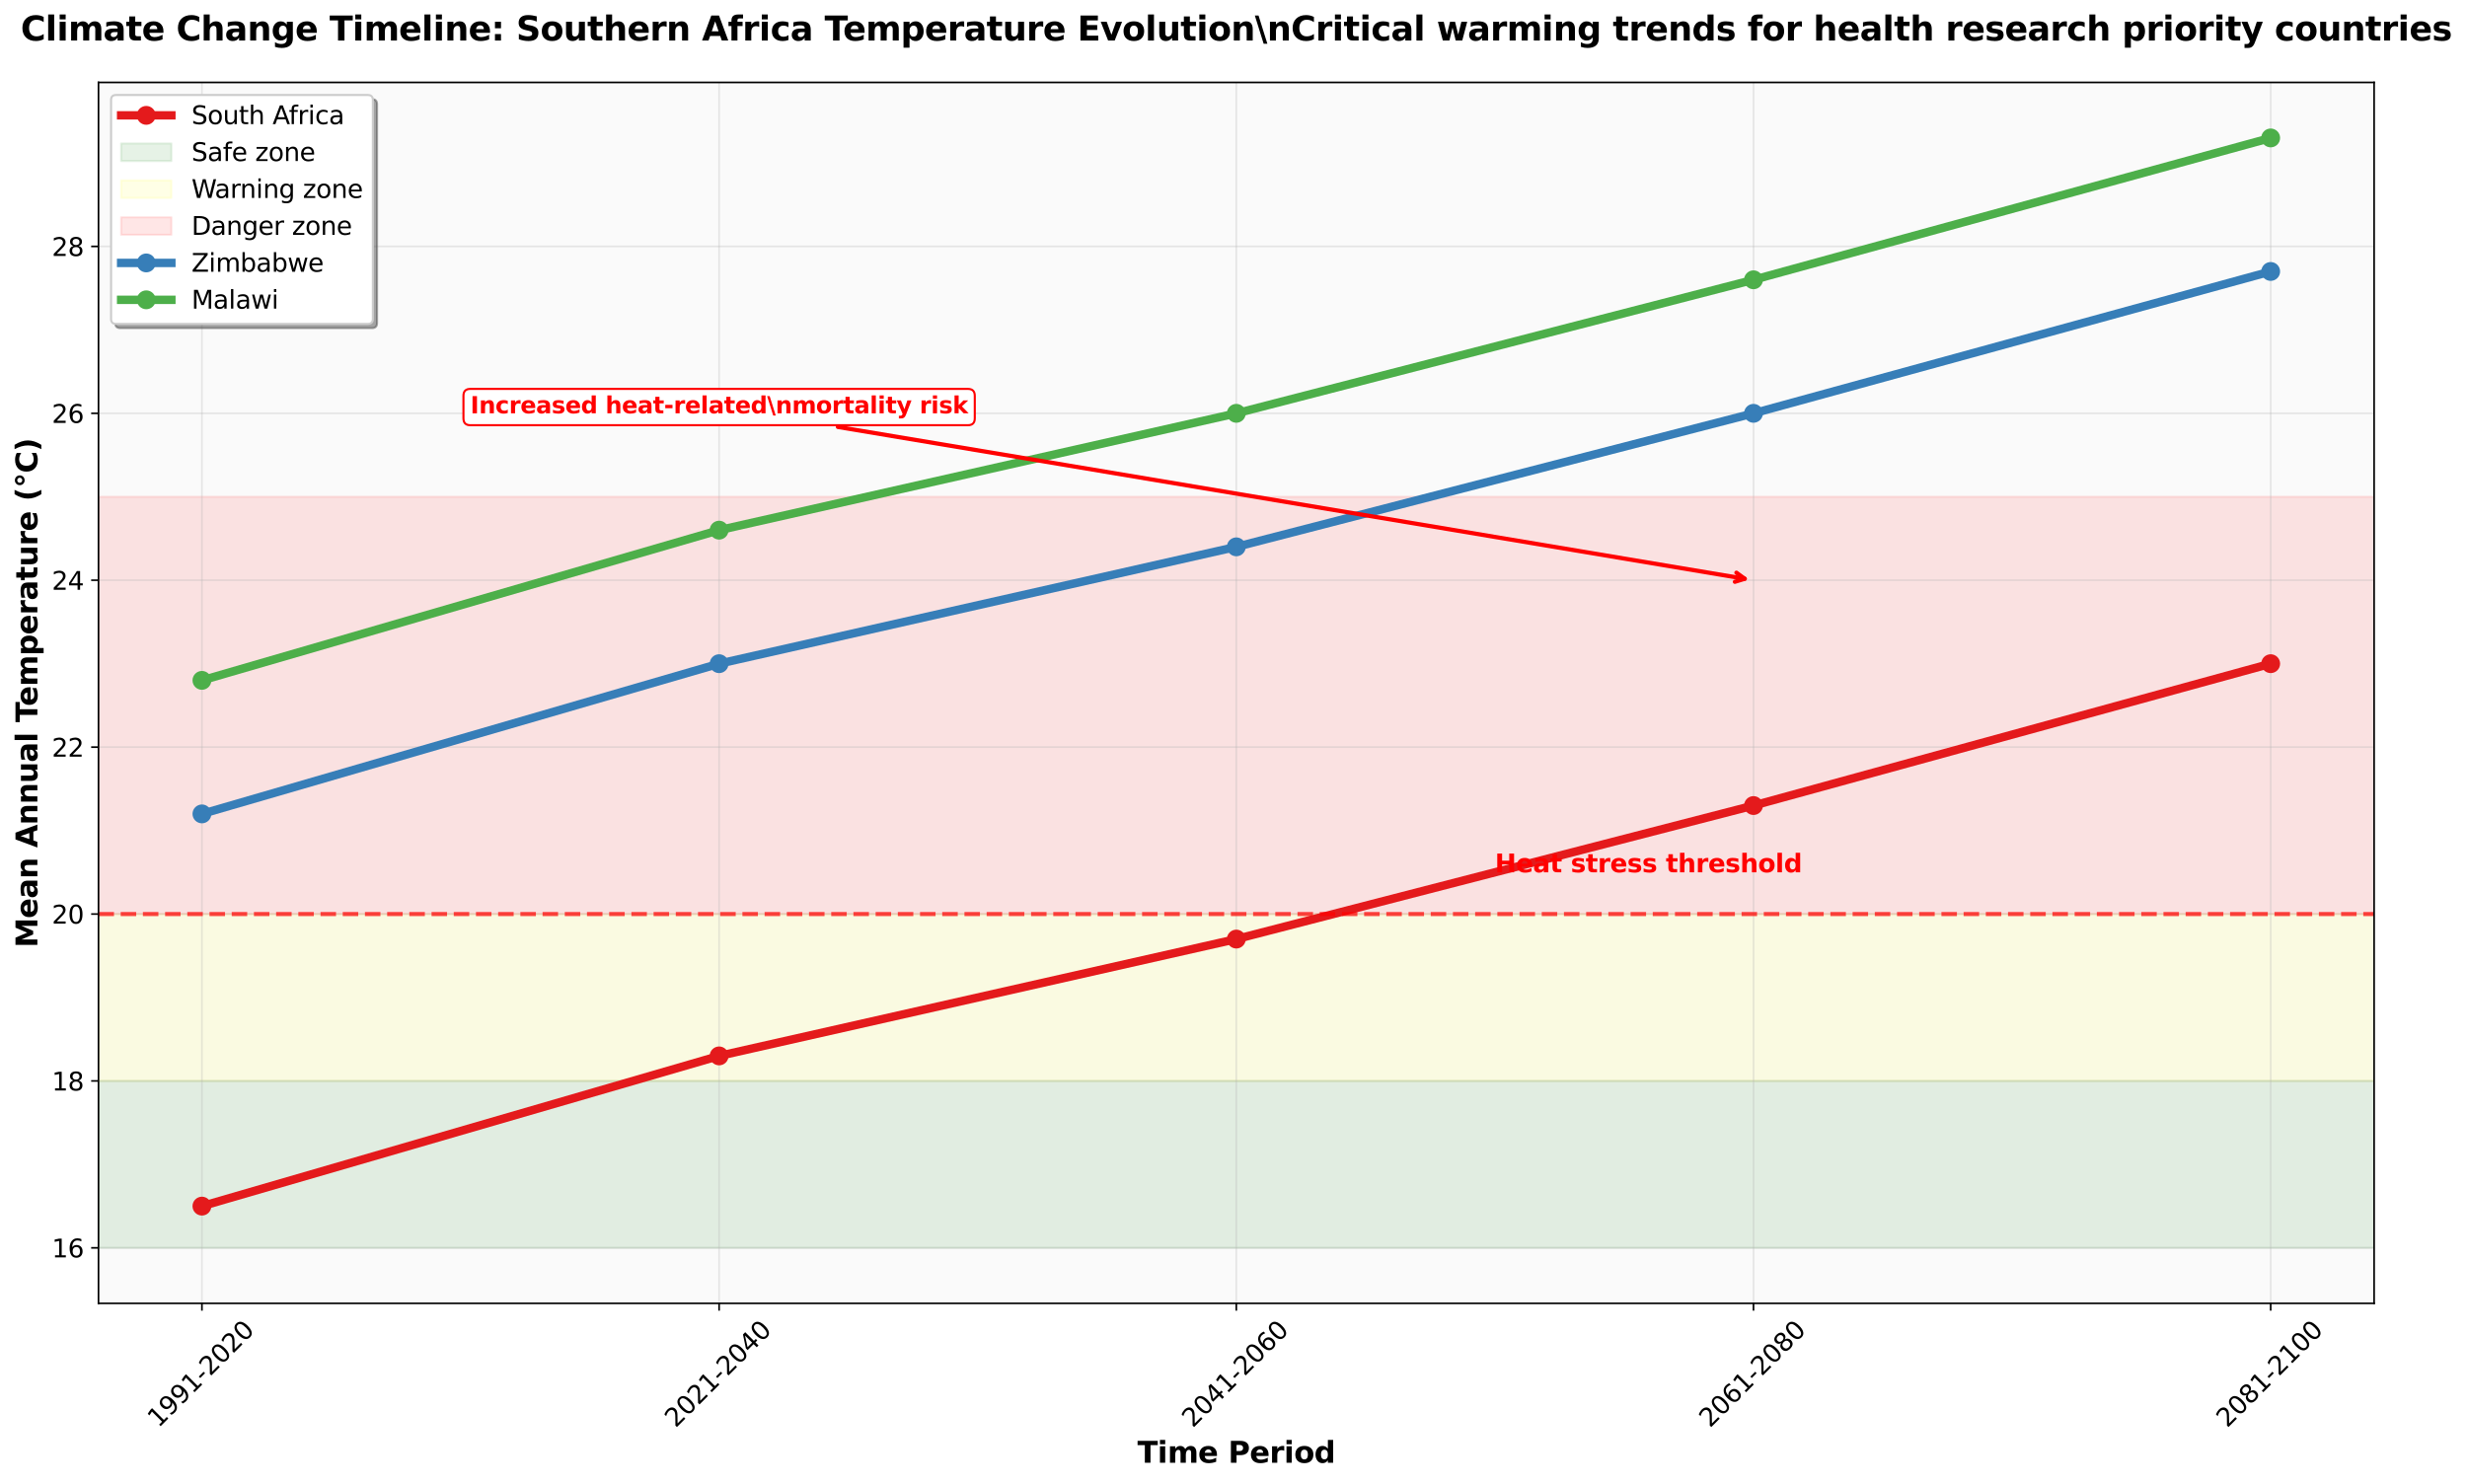 <?xml version="1.0" encoding="utf-8" standalone="no"?>
<!DOCTYPE svg PUBLIC "-//W3C//DTD SVG 1.1//EN"
  "http://www.w3.org/Graphics/SVG/1.1/DTD/svg11.dtd">
<svg xmlns:xlink="http://www.w3.org/1999/xlink" width="1177.731pt" height="708.484pt" viewBox="0 0 1177.731 708.484" xmlns="http://www.w3.org/2000/svg" version="1.1">
 <defs>
  <style type="text/css">*{stroke-linejoin: round; stroke-linecap: butt}</style>
 </defs>
 <g id="figure_1">
  <g id="patch_1">
   <path d="M 0 708.484 
L 1177.731 708.484 
L 1177.731 0 
L 0 0 
z
" style="fill: #ffffff"/>
  </g>
  <g id="axes_1">
   <g id="patch_2">
    <path d="M 47.019 622.271 
L 1133.389 622.271 
L 1133.389 39.358 
L 47.019 39.358 
z
" style="fill: #fafafa"/>
   </g>
   <g id="patch_3">
    <path d="M 47.019 595.775 
L 1133.389 595.775 
L 1133.389 516.088 
L 47.019 516.088 
z
" clip-path="url(#p8fe7c44369)" style="fill: #008000; opacity: 0.1; stroke: #008000; stroke-linejoin: miter"/>
   </g>
   <g id="patch_4">
    <path d="M 47.019 516.088 
L 1133.389 516.088 
L 1133.389 436.4 
L 47.019 436.4 
z
" clip-path="url(#p8fe7c44369)" style="fill: #ffff00; opacity: 0.1; stroke: #ffff00; stroke-linejoin: miter"/>
   </g>
   <g id="patch_5">
    <path d="M 47.019 436.4 
L 1133.389 436.4 
L 1133.389 237.182 
L 47.019 237.182 
z
" clip-path="url(#p8fe7c44369)" style="fill: #ff0000; opacity: 0.1; stroke: #ff0000; stroke-linejoin: miter"/>
   </g>
   <g id="matplotlib.axis_1">
    <g id="xtick_1">
     <g id="line2d_1">
      <path d="M 96.4 622.271 
L 96.4 39.358 
" clip-path="url(#p8fe7c44369)" style="fill: none; stroke: #b0b0b0; stroke-opacity: 0.3; stroke-width: 0.8; stroke-linecap: square"/>
     </g>
     <g id="line2d_2">
      <defs>
       <path id="m3151dd91c4" d="M 0 0 
L 0 3.5 
" style="stroke: #000000; stroke-width: 0.8"/>
      </defs>
      <g>
       <use xlink:href="#m3151dd91c4" x="96.4" y="622.271" style="stroke: #000000; stroke-width: 0.8"/>
      </g>
     </g>
     <g id="text_1">
      <!-- 1991-2020 -->
      <g transform="translate(75.616 681.97) rotate(-45) scale(0.12 -0.12)">
       <defs>
        <path id="DejaVuSans-31" d="M 794 531 
L 1825 531 
L 1825 4091 
L 703 3866 
L 703 4441 
L 1819 4666 
L 2450 4666 
L 2450 531 
L 3481 531 
L 3481 0 
L 794 0 
L 794 531 
z
" transform="scale(0.016)"/>
        <path id="DejaVuSans-39" d="M 703 97 
L 703 672 
Q 941 559 1184 500 
Q 1428 441 1663 441 
Q 2288 441 2617 861 
Q 2947 1281 2994 2138 
Q 2813 1869 2534 1725 
Q 2256 1581 1919 1581 
Q 1219 1581 811 2004 
Q 403 2428 403 3163 
Q 403 3881 828 4315 
Q 1253 4750 1959 4750 
Q 2769 4750 3195 4129 
Q 3622 3509 3622 2328 
Q 3622 1225 3098 567 
Q 2575 -91 1691 -91 
Q 1453 -91 1209 -44 
Q 966 3 703 97 
z
M 1959 2075 
Q 2384 2075 2632 2365 
Q 2881 2656 2881 3163 
Q 2881 3666 2632 3958 
Q 2384 4250 1959 4250 
Q 1534 4250 1286 3958 
Q 1038 3666 1038 3163 
Q 1038 2656 1286 2365 
Q 1534 2075 1959 2075 
z
" transform="scale(0.016)"/>
        <path id="DejaVuSans-2d" d="M 313 2009 
L 1997 2009 
L 1997 1497 
L 313 1497 
L 313 2009 
z
" transform="scale(0.016)"/>
        <path id="DejaVuSans-32" d="M 1228 531 
L 3431 531 
L 3431 0 
L 469 0 
L 469 531 
Q 828 903 1448 1529 
Q 2069 2156 2228 2338 
Q 2531 2678 2651 2914 
Q 2772 3150 2772 3378 
Q 2772 3750 2511 3984 
Q 2250 4219 1831 4219 
Q 1534 4219 1204 4116 
Q 875 4013 500 3803 
L 500 4441 
Q 881 4594 1212 4672 
Q 1544 4750 1819 4750 
Q 2544 4750 2975 4387 
Q 3406 4025 3406 3419 
Q 3406 3131 3298 2873 
Q 3191 2616 2906 2266 
Q 2828 2175 2409 1742 
Q 1991 1309 1228 531 
z
" transform="scale(0.016)"/>
        <path id="DejaVuSans-30" d="M 2034 4250 
Q 1547 4250 1301 3770 
Q 1056 3291 1056 2328 
Q 1056 1369 1301 889 
Q 1547 409 2034 409 
Q 2525 409 2770 889 
Q 3016 1369 3016 2328 
Q 3016 3291 2770 3770 
Q 2525 4250 2034 4250 
z
M 2034 4750 
Q 2819 4750 3233 4129 
Q 3647 3509 3647 2328 
Q 3647 1150 3233 529 
Q 2819 -91 2034 -91 
Q 1250 -91 836 529 
Q 422 1150 422 2328 
Q 422 3509 836 4129 
Q 1250 4750 2034 4750 
z
" transform="scale(0.016)"/>
       </defs>
       <use xlink:href="#DejaVuSans-31"/>
       <use xlink:href="#DejaVuSans-39" x="63.623"/>
       <use xlink:href="#DejaVuSans-39" x="127.246"/>
       <use xlink:href="#DejaVuSans-31" x="190.869"/>
       <use xlink:href="#DejaVuSans-2d" x="254.492"/>
       <use xlink:href="#DejaVuSans-32" x="290.576"/>
       <use xlink:href="#DejaVuSans-30" x="354.199"/>
       <use xlink:href="#DejaVuSans-32" x="417.822"/>
       <use xlink:href="#DejaVuSans-30" x="481.445"/>
      </g>
     </g>
    </g>
    <g id="xtick_2">
     <g id="line2d_3">
      <path d="M 343.302 622.271 
L 343.302 39.358 
" clip-path="url(#p8fe7c44369)" style="fill: none; stroke: #b0b0b0; stroke-opacity: 0.3; stroke-width: 0.8; stroke-linecap: square"/>
     </g>
     <g id="line2d_4">
      <g>
       <use xlink:href="#m3151dd91c4" x="343.302" y="622.271" style="stroke: #000000; stroke-width: 0.8"/>
      </g>
     </g>
     <g id="text_2">
      <!-- 2021-2040 -->
      <g transform="translate(322.518 681.97) rotate(-45) scale(0.12 -0.12)">
       <defs>
        <path id="DejaVuSans-34" d="M 2419 4116 
L 825 1625 
L 2419 1625 
L 2419 4116 
z
M 2253 4666 
L 3047 4666 
L 3047 1625 
L 3713 1625 
L 3713 1100 
L 3047 1100 
L 3047 0 
L 2419 0 
L 2419 1100 
L 313 1100 
L 313 1709 
L 2253 4666 
z
" transform="scale(0.016)"/>
       </defs>
       <use xlink:href="#DejaVuSans-32"/>
       <use xlink:href="#DejaVuSans-30" x="63.623"/>
       <use xlink:href="#DejaVuSans-32" x="127.246"/>
       <use xlink:href="#DejaVuSans-31" x="190.869"/>
       <use xlink:href="#DejaVuSans-2d" x="254.492"/>
       <use xlink:href="#DejaVuSans-32" x="290.576"/>
       <use xlink:href="#DejaVuSans-30" x="354.199"/>
       <use xlink:href="#DejaVuSans-34" x="417.822"/>
       <use xlink:href="#DejaVuSans-30" x="481.445"/>
      </g>
     </g>
    </g>
    <g id="xtick_3">
     <g id="line2d_5">
      <path d="M 590.204 622.271 
L 590.204 39.358 
" clip-path="url(#p8fe7c44369)" style="fill: none; stroke: #b0b0b0; stroke-opacity: 0.3; stroke-width: 0.8; stroke-linecap: square"/>
     </g>
     <g id="line2d_6">
      <g>
       <use xlink:href="#m3151dd91c4" x="590.204" y="622.271" style="stroke: #000000; stroke-width: 0.8"/>
      </g>
     </g>
     <g id="text_3">
      <!-- 2041-2060 -->
      <g transform="translate(569.42 681.97) rotate(-45) scale(0.12 -0.12)">
       <defs>
        <path id="DejaVuSans-36" d="M 2113 2584 
Q 1688 2584 1439 2293 
Q 1191 2003 1191 1497 
Q 1191 994 1439 701 
Q 1688 409 2113 409 
Q 2538 409 2786 701 
Q 3034 994 3034 1497 
Q 3034 2003 2786 2293 
Q 2538 2584 2113 2584 
z
M 3366 4563 
L 3366 3988 
Q 3128 4100 2886 4159 
Q 2644 4219 2406 4219 
Q 1781 4219 1451 3797 
Q 1122 3375 1075 2522 
Q 1259 2794 1537 2939 
Q 1816 3084 2150 3084 
Q 2853 3084 3261 2657 
Q 3669 2231 3669 1497 
Q 3669 778 3244 343 
Q 2819 -91 2113 -91 
Q 1303 -91 875 529 
Q 447 1150 447 2328 
Q 447 3434 972 4092 
Q 1497 4750 2381 4750 
Q 2619 4750 2861 4703 
Q 3103 4656 3366 4563 
z
" transform="scale(0.016)"/>
       </defs>
       <use xlink:href="#DejaVuSans-32"/>
       <use xlink:href="#DejaVuSans-30" x="63.623"/>
       <use xlink:href="#DejaVuSans-34" x="127.246"/>
       <use xlink:href="#DejaVuSans-31" x="190.869"/>
       <use xlink:href="#DejaVuSans-2d" x="254.492"/>
       <use xlink:href="#DejaVuSans-32" x="290.576"/>
       <use xlink:href="#DejaVuSans-30" x="354.199"/>
       <use xlink:href="#DejaVuSans-36" x="417.822"/>
       <use xlink:href="#DejaVuSans-30" x="481.445"/>
      </g>
     </g>
    </g>
    <g id="xtick_4">
     <g id="line2d_7">
      <path d="M 837.107 622.271 
L 837.107 39.358 
" clip-path="url(#p8fe7c44369)" style="fill: none; stroke: #b0b0b0; stroke-opacity: 0.3; stroke-width: 0.8; stroke-linecap: square"/>
     </g>
     <g id="line2d_8">
      <g>
       <use xlink:href="#m3151dd91c4" x="837.107" y="622.271" style="stroke: #000000; stroke-width: 0.8"/>
      </g>
     </g>
     <g id="text_4">
      <!-- 2061-2080 -->
      <g transform="translate(816.322 681.97) rotate(-45) scale(0.12 -0.12)">
       <defs>
        <path id="DejaVuSans-38" d="M 2034 2216 
Q 1584 2216 1326 1975 
Q 1069 1734 1069 1313 
Q 1069 891 1326 650 
Q 1584 409 2034 409 
Q 2484 409 2743 651 
Q 3003 894 3003 1313 
Q 3003 1734 2745 1975 
Q 2488 2216 2034 2216 
z
M 1403 2484 
Q 997 2584 770 2862 
Q 544 3141 544 3541 
Q 544 4100 942 4425 
Q 1341 4750 2034 4750 
Q 2731 4750 3128 4425 
Q 3525 4100 3525 3541 
Q 3525 3141 3298 2862 
Q 3072 2584 2669 2484 
Q 3125 2378 3379 2068 
Q 3634 1759 3634 1313 
Q 3634 634 3220 271 
Q 2806 -91 2034 -91 
Q 1263 -91 848 271 
Q 434 634 434 1313 
Q 434 1759 690 2068 
Q 947 2378 1403 2484 
z
M 1172 3481 
Q 1172 3119 1398 2916 
Q 1625 2713 2034 2713 
Q 2441 2713 2670 2916 
Q 2900 3119 2900 3481 
Q 2900 3844 2670 4047 
Q 2441 4250 2034 4250 
Q 1625 4250 1398 4047 
Q 1172 3844 1172 3481 
z
" transform="scale(0.016)"/>
       </defs>
       <use xlink:href="#DejaVuSans-32"/>
       <use xlink:href="#DejaVuSans-30" x="63.623"/>
       <use xlink:href="#DejaVuSans-36" x="127.246"/>
       <use xlink:href="#DejaVuSans-31" x="190.869"/>
       <use xlink:href="#DejaVuSans-2d" x="254.492"/>
       <use xlink:href="#DejaVuSans-32" x="290.576"/>
       <use xlink:href="#DejaVuSans-30" x="354.199"/>
       <use xlink:href="#DejaVuSans-38" x="417.822"/>
       <use xlink:href="#DejaVuSans-30" x="481.445"/>
      </g>
     </g>
    </g>
    <g id="xtick_5">
     <g id="line2d_9">
      <path d="M 1084.009 622.271 
L 1084.009 39.358 
" clip-path="url(#p8fe7c44369)" style="fill: none; stroke: #b0b0b0; stroke-opacity: 0.3; stroke-width: 0.8; stroke-linecap: square"/>
     </g>
     <g id="line2d_10">
      <g>
       <use xlink:href="#m3151dd91c4" x="1084.009" y="622.271" style="stroke: #000000; stroke-width: 0.8"/>
      </g>
     </g>
     <g id="text_5">
      <!-- 2081-2100 -->
      <g transform="translate(1063.225 681.97) rotate(-45) scale(0.12 -0.12)">
       <use xlink:href="#DejaVuSans-32"/>
       <use xlink:href="#DejaVuSans-30" x="63.623"/>
       <use xlink:href="#DejaVuSans-38" x="127.246"/>
       <use xlink:href="#DejaVuSans-31" x="190.869"/>
       <use xlink:href="#DejaVuSans-2d" x="254.492"/>
       <use xlink:href="#DejaVuSans-32" x="290.576"/>
       <use xlink:href="#DejaVuSans-31" x="354.199"/>
       <use xlink:href="#DejaVuSans-30" x="417.822"/>
       <use xlink:href="#DejaVuSans-30" x="481.445"/>
      </g>
     </g>
    </g>
    <g id="text_6">
     <!-- Time Period -->
     <g transform="translate(543 698.373) scale(0.14 -0.14)">
      <defs>
       <path id="DejaVuSans-Bold-54" d="M 31 4666 
L 4331 4666 
L 4331 3756 
L 2784 3756 
L 2784 0 
L 1581 0 
L 1581 3756 
L 31 3756 
L 31 4666 
z
" transform="scale(0.016)"/>
       <path id="DejaVuSans-Bold-69" d="M 538 3500 
L 1656 3500 
L 1656 0 
L 538 0 
L 538 3500 
z
M 538 4863 
L 1656 4863 
L 1656 3950 
L 538 3950 
L 538 4863 
z
" transform="scale(0.016)"/>
       <path id="DejaVuSans-Bold-6d" d="M 3781 2919 
Q 3994 3244 4286 3414 
Q 4578 3584 4928 3584 
Q 5531 3584 5847 3212 
Q 6163 2841 6163 2131 
L 6163 0 
L 5038 0 
L 5038 1825 
Q 5041 1866 5042 1909 
Q 5044 1953 5044 2034 
Q 5044 2406 4934 2573 
Q 4825 2741 4581 2741 
Q 4263 2741 4089 2478 
Q 3916 2216 3909 1719 
L 3909 0 
L 2784 0 
L 2784 1825 
Q 2784 2406 2684 2573 
Q 2584 2741 2328 2741 
Q 2006 2741 1831 2477 
Q 1656 2213 1656 1722 
L 1656 0 
L 531 0 
L 531 3500 
L 1656 3500 
L 1656 2988 
Q 1863 3284 2130 3434 
Q 2397 3584 2719 3584 
Q 3081 3584 3359 3409 
Q 3638 3234 3781 2919 
z
" transform="scale(0.016)"/>
       <path id="DejaVuSans-Bold-65" d="M 4031 1759 
L 4031 1441 
L 1416 1441 
Q 1456 1047 1700 850 
Q 1944 653 2381 653 
Q 2734 653 3104 758 
Q 3475 863 3866 1075 
L 3866 213 
Q 3469 63 3072 -14 
Q 2675 -91 2278 -91 
Q 1328 -91 801 392 
Q 275 875 275 1747 
Q 275 2603 792 3093 
Q 1309 3584 2216 3584 
Q 3041 3584 3536 3087 
Q 4031 2591 4031 1759 
z
M 2881 2131 
Q 2881 2450 2695 2645 
Q 2509 2841 2209 2841 
Q 1884 2841 1681 2658 
Q 1478 2475 1428 2131 
L 2881 2131 
z
" transform="scale(0.016)"/>
       <path id="DejaVuSans-Bold-20" transform="scale(0.016)"/>
       <path id="DejaVuSans-Bold-50" d="M 588 4666 
L 2584 4666 
Q 3475 4666 3951 4270 
Q 4428 3875 4428 3144 
Q 4428 2409 3951 2014 
Q 3475 1619 2584 1619 
L 1791 1619 
L 1791 0 
L 588 0 
L 588 4666 
z
M 1791 3794 
L 1791 2491 
L 2456 2491 
Q 2806 2491 2997 2661 
Q 3188 2831 3188 3144 
Q 3188 3456 2997 3625 
Q 2806 3794 2456 3794 
L 1791 3794 
z
" transform="scale(0.016)"/>
       <path id="DejaVuSans-Bold-72" d="M 3138 2547 
Q 2991 2616 2845 2648 
Q 2700 2681 2553 2681 
Q 2122 2681 1889 2404 
Q 1656 2128 1656 1613 
L 1656 0 
L 538 0 
L 538 3500 
L 1656 3500 
L 1656 2925 
Q 1872 3269 2151 3426 
Q 2431 3584 2822 3584 
Q 2878 3584 2943 3579 
Q 3009 3575 3134 3559 
L 3138 2547 
z
" transform="scale(0.016)"/>
       <path id="DejaVuSans-Bold-6f" d="M 2203 2784 
Q 1831 2784 1636 2517 
Q 1441 2250 1441 1747 
Q 1441 1244 1636 976 
Q 1831 709 2203 709 
Q 2569 709 2762 976 
Q 2956 1244 2956 1747 
Q 2956 2250 2762 2517 
Q 2569 2784 2203 2784 
z
M 2203 3584 
Q 3106 3584 3614 3096 
Q 4122 2609 4122 1747 
Q 4122 884 3614 396 
Q 3106 -91 2203 -91 
Q 1297 -91 786 396 
Q 275 884 275 1747 
Q 275 2609 786 3096 
Q 1297 3584 2203 3584 
z
" transform="scale(0.016)"/>
       <path id="DejaVuSans-Bold-64" d="M 2919 2988 
L 2919 4863 
L 4044 4863 
L 4044 0 
L 2919 0 
L 2919 506 
Q 2688 197 2409 53 
Q 2131 -91 1766 -91 
Q 1119 -91 703 423 
Q 288 938 288 1747 
Q 288 2556 703 3070 
Q 1119 3584 1766 3584 
Q 2128 3584 2408 3439 
Q 2688 3294 2919 2988 
z
M 2181 722 
Q 2541 722 2730 984 
Q 2919 1247 2919 1747 
Q 2919 2247 2730 2509 
Q 2541 2772 2181 2772 
Q 1825 2772 1636 2509 
Q 1447 2247 1447 1747 
Q 1447 1247 1636 984 
Q 1825 722 2181 722 
z
" transform="scale(0.016)"/>
      </defs>
      <use xlink:href="#DejaVuSans-Bold-54"/>
      <use xlink:href="#DejaVuSans-Bold-69" x="68.213"/>
      <use xlink:href="#DejaVuSans-Bold-6d" x="102.49"/>
      <use xlink:href="#DejaVuSans-Bold-65" x="206.689"/>
      <use xlink:href="#DejaVuSans-Bold-20" x="274.512"/>
      <use xlink:href="#DejaVuSans-Bold-50" x="309.326"/>
      <use xlink:href="#DejaVuSans-Bold-65" x="382.617"/>
      <use xlink:href="#DejaVuSans-Bold-72" x="450.439"/>
      <use xlink:href="#DejaVuSans-Bold-69" x="499.756"/>
      <use xlink:href="#DejaVuSans-Bold-6f" x="534.033"/>
      <use xlink:href="#DejaVuSans-Bold-64" x="602.734"/>
     </g>
    </g>
   </g>
   <g id="matplotlib.axis_2">
    <g id="ytick_1">
     <g id="line2d_11">
      <path d="M 47.019 595.775 
L 1133.389 595.775 
" clip-path="url(#p8fe7c44369)" style="fill: none; stroke: #b0b0b0; stroke-opacity: 0.3; stroke-width: 0.8; stroke-linecap: square"/>
     </g>
     <g id="line2d_12">
      <defs>
       <path id="mdf1762453c" d="M 0 0 
L -3.5 0 
" style="stroke: #000000; stroke-width: 0.8"/>
      </defs>
      <g>
       <use xlink:href="#mdf1762453c" x="47.019" y="595.775" style="stroke: #000000; stroke-width: 0.8"/>
      </g>
     </g>
     <g id="text_7">
      <!-- 16 -->
      <g transform="translate(24.749 600.334) scale(0.12 -0.12)">
       <use xlink:href="#DejaVuSans-31"/>
       <use xlink:href="#DejaVuSans-36" x="63.623"/>
      </g>
     </g>
    </g>
    <g id="ytick_2">
     <g id="line2d_13">
      <path d="M 47.019 516.088 
L 1133.389 516.088 
" clip-path="url(#p8fe7c44369)" style="fill: none; stroke: #b0b0b0; stroke-opacity: 0.3; stroke-width: 0.8; stroke-linecap: square"/>
     </g>
     <g id="line2d_14">
      <g>
       <use xlink:href="#mdf1762453c" x="47.019" y="516.088" style="stroke: #000000; stroke-width: 0.8"/>
      </g>
     </g>
     <g id="text_8">
      <!-- 18 -->
      <g transform="translate(24.749 520.647) scale(0.12 -0.12)">
       <use xlink:href="#DejaVuSans-31"/>
       <use xlink:href="#DejaVuSans-38" x="63.623"/>
      </g>
     </g>
    </g>
    <g id="ytick_3">
     <g id="line2d_15">
      <path d="M 47.019 436.4 
L 1133.389 436.4 
" clip-path="url(#p8fe7c44369)" style="fill: none; stroke: #b0b0b0; stroke-opacity: 0.3; stroke-width: 0.8; stroke-linecap: square"/>
     </g>
     <g id="line2d_16">
      <g>
       <use xlink:href="#mdf1762453c" x="47.019" y="436.4" style="stroke: #000000; stroke-width: 0.8"/>
      </g>
     </g>
     <g id="text_9">
      <!-- 20 -->
      <g transform="translate(24.749 440.959) scale(0.12 -0.12)">
       <use xlink:href="#DejaVuSans-32"/>
       <use xlink:href="#DejaVuSans-30" x="63.623"/>
      </g>
     </g>
    </g>
    <g id="ytick_4">
     <g id="line2d_17">
      <path d="M 47.019 356.713 
L 1133.389 356.713 
" clip-path="url(#p8fe7c44369)" style="fill: none; stroke: #b0b0b0; stroke-opacity: 0.3; stroke-width: 0.8; stroke-linecap: square"/>
     </g>
     <g id="line2d_18">
      <g>
       <use xlink:href="#mdf1762453c" x="47.019" y="356.713" style="stroke: #000000; stroke-width: 0.8"/>
      </g>
     </g>
     <g id="text_10">
      <!-- 22 -->
      <g transform="translate(24.749 361.272) scale(0.12 -0.12)">
       <use xlink:href="#DejaVuSans-32"/>
       <use xlink:href="#DejaVuSans-32" x="63.623"/>
      </g>
     </g>
    </g>
    <g id="ytick_5">
     <g id="line2d_19">
      <path d="M 47.019 277.025 
L 1133.389 277.025 
" clip-path="url(#p8fe7c44369)" style="fill: none; stroke: #b0b0b0; stroke-opacity: 0.3; stroke-width: 0.8; stroke-linecap: square"/>
     </g>
     <g id="line2d_20">
      <g>
       <use xlink:href="#mdf1762453c" x="47.019" y="277.025" style="stroke: #000000; stroke-width: 0.8"/>
      </g>
     </g>
     <g id="text_11">
      <!-- 24 -->
      <g transform="translate(24.749 281.584) scale(0.12 -0.12)">
       <use xlink:href="#DejaVuSans-32"/>
       <use xlink:href="#DejaVuSans-34" x="63.623"/>
      </g>
     </g>
    </g>
    <g id="ytick_6">
     <g id="line2d_21">
      <path d="M 47.019 197.338 
L 1133.389 197.338 
" clip-path="url(#p8fe7c44369)" style="fill: none; stroke: #b0b0b0; stroke-opacity: 0.3; stroke-width: 0.8; stroke-linecap: square"/>
     </g>
     <g id="line2d_22">
      <g>
       <use xlink:href="#mdf1762453c" x="47.019" y="197.338" style="stroke: #000000; stroke-width: 0.8"/>
      </g>
     </g>
     <g id="text_12">
      <!-- 26 -->
      <g transform="translate(24.749 201.897) scale(0.12 -0.12)">
       <use xlink:href="#DejaVuSans-32"/>
       <use xlink:href="#DejaVuSans-36" x="63.623"/>
      </g>
     </g>
    </g>
    <g id="ytick_7">
     <g id="line2d_23">
      <path d="M 47.019 117.65 
L 1133.389 117.65 
" clip-path="url(#p8fe7c44369)" style="fill: none; stroke: #b0b0b0; stroke-opacity: 0.3; stroke-width: 0.8; stroke-linecap: square"/>
     </g>
     <g id="line2d_24">
      <g>
       <use xlink:href="#mdf1762453c" x="47.019" y="117.65" style="stroke: #000000; stroke-width: 0.8"/>
      </g>
     </g>
     <g id="text_13">
      <!-- 28 -->
      <g transform="translate(24.749 122.21) scale(0.12 -0.12)">
       <use xlink:href="#DejaVuSans-32"/>
       <use xlink:href="#DejaVuSans-38" x="63.623"/>
      </g>
     </g>
    </g>
    <g id="text_14">
     <!-- Mean Annual Temperature (°C) -->
     <g transform="translate(17.838 452.425) rotate(-90) scale(0.14 -0.14)">
      <defs>
       <path id="DejaVuSans-Bold-4d" d="M 588 4666 
L 2119 4666 
L 3181 2169 
L 4250 4666 
L 5778 4666 
L 5778 0 
L 4641 0 
L 4641 3413 
L 3566 897 
L 2803 897 
L 1728 3413 
L 1728 0 
L 588 0 
L 588 4666 
z
" transform="scale(0.016)"/>
       <path id="DejaVuSans-Bold-61" d="M 2106 1575 
Q 1756 1575 1579 1456 
Q 1403 1338 1403 1106 
Q 1403 894 1545 773 
Q 1688 653 1941 653 
Q 2256 653 2472 879 
Q 2688 1106 2688 1447 
L 2688 1575 
L 2106 1575 
z
M 3816 1997 
L 3816 0 
L 2688 0 
L 2688 519 
Q 2463 200 2181 54 
Q 1900 -91 1497 -91 
Q 953 -91 614 226 
Q 275 544 275 1050 
Q 275 1666 698 1953 
Q 1122 2241 2028 2241 
L 2688 2241 
L 2688 2328 
Q 2688 2594 2478 2717 
Q 2269 2841 1825 2841 
Q 1466 2841 1156 2769 
Q 847 2697 581 2553 
L 581 3406 
Q 941 3494 1303 3539 
Q 1666 3584 2028 3584 
Q 2975 3584 3395 3211 
Q 3816 2838 3816 1997 
z
" transform="scale(0.016)"/>
       <path id="DejaVuSans-Bold-6e" d="M 4056 2131 
L 4056 0 
L 2931 0 
L 2931 347 
L 2931 1631 
Q 2931 2084 2911 2256 
Q 2891 2428 2841 2509 
Q 2775 2619 2662 2680 
Q 2550 2741 2406 2741 
Q 2056 2741 1856 2470 
Q 1656 2200 1656 1722 
L 1656 0 
L 538 0 
L 538 3500 
L 1656 3500 
L 1656 2988 
Q 1909 3294 2193 3439 
Q 2478 3584 2822 3584 
Q 3428 3584 3742 3212 
Q 4056 2841 4056 2131 
z
" transform="scale(0.016)"/>
       <path id="DejaVuSans-Bold-41" d="M 3419 850 
L 1538 850 
L 1241 0 
L 31 0 
L 1759 4666 
L 3194 4666 
L 4922 0 
L 3713 0 
L 3419 850 
z
M 1838 1716 
L 3116 1716 
L 2478 3572 
L 1838 1716 
z
" transform="scale(0.016)"/>
       <path id="DejaVuSans-Bold-75" d="M 500 1363 
L 500 3500 
L 1625 3500 
L 1625 3150 
Q 1625 2866 1622 2436 
Q 1619 2006 1619 1863 
Q 1619 1441 1641 1255 
Q 1663 1069 1716 984 
Q 1784 875 1895 815 
Q 2006 756 2150 756 
Q 2500 756 2700 1025 
Q 2900 1294 2900 1772 
L 2900 3500 
L 4019 3500 
L 4019 0 
L 2900 0 
L 2900 506 
Q 2647 200 2364 54 
Q 2081 -91 1741 -91 
Q 1134 -91 817 281 
Q 500 653 500 1363 
z
" transform="scale(0.016)"/>
       <path id="DejaVuSans-Bold-6c" d="M 538 4863 
L 1656 4863 
L 1656 0 
L 538 0 
L 538 4863 
z
" transform="scale(0.016)"/>
       <path id="DejaVuSans-Bold-70" d="M 1656 506 
L 1656 -1331 
L 538 -1331 
L 538 3500 
L 1656 3500 
L 1656 2988 
Q 1888 3294 2169 3439 
Q 2450 3584 2816 3584 
Q 3463 3584 3878 3070 
Q 4294 2556 4294 1747 
Q 4294 938 3878 423 
Q 3463 -91 2816 -91 
Q 2450 -91 2169 54 
Q 1888 200 1656 506 
z
M 2400 2772 
Q 2041 2772 1848 2508 
Q 1656 2244 1656 1747 
Q 1656 1250 1848 986 
Q 2041 722 2400 722 
Q 2759 722 2948 984 
Q 3138 1247 3138 1747 
Q 3138 2247 2948 2509 
Q 2759 2772 2400 2772 
z
" transform="scale(0.016)"/>
       <path id="DejaVuSans-Bold-74" d="M 1759 4494 
L 1759 3500 
L 2913 3500 
L 2913 2700 
L 1759 2700 
L 1759 1216 
Q 1759 972 1856 886 
Q 1953 800 2241 800 
L 2816 800 
L 2816 0 
L 1856 0 
Q 1194 0 917 276 
Q 641 553 641 1216 
L 641 2700 
L 84 2700 
L 84 3500 
L 641 3500 
L 641 4494 
L 1759 4494 
z
" transform="scale(0.016)"/>
       <path id="DejaVuSans-Bold-28" d="M 2413 -844 
L 1484 -844 
Q 1006 -72 778 623 
Q 550 1319 550 2003 
Q 550 2688 779 3389 
Q 1009 4091 1484 4856 
L 2413 4856 
Q 2013 4116 1813 3408 
Q 1613 2700 1613 2009 
Q 1613 1319 1811 609 
Q 2009 -100 2413 -844 
z
" transform="scale(0.016)"/>
       <path id="DejaVuSans-Bold-b0" d="M 1600 4288 
Q 1375 4288 1219 4131 
Q 1063 3975 1063 3750 
Q 1063 3525 1217 3372 
Q 1372 3219 1600 3219 
Q 1825 3219 1981 3373 
Q 2138 3528 2138 3750 
Q 2138 3975 1980 4131 
Q 1822 4288 1600 4288 
z
M 1600 4794 
Q 1806 4794 1997 4714 
Q 2188 4634 2338 4488 
Q 2484 4338 2561 4150 
Q 2638 3963 2638 3750 
Q 2638 3541 2561 3352 
Q 2484 3163 2344 3022 
Q 2194 2872 2000 2792 
Q 1806 2713 1594 2713 
Q 1153 2713 854 3011 
Q 556 3309 556 3750 
Q 556 4191 857 4492 
Q 1159 4794 1600 4794 
z
" transform="scale(0.016)"/>
       <path id="DejaVuSans-Bold-43" d="M 4288 256 
Q 3956 84 3597 -3 
Q 3238 -91 2847 -91 
Q 1681 -91 1000 561 
Q 319 1213 319 2328 
Q 319 3447 1000 4098 
Q 1681 4750 2847 4750 
Q 3238 4750 3597 4662 
Q 3956 4575 4288 4403 
L 4288 3438 
Q 3953 3666 3628 3772 
Q 3303 3878 2944 3878 
Q 2300 3878 1931 3465 
Q 1563 3053 1563 2328 
Q 1563 1606 1931 1193 
Q 2300 781 2944 781 
Q 3303 781 3628 887 
Q 3953 994 4288 1222 
L 4288 256 
z
" transform="scale(0.016)"/>
       <path id="DejaVuSans-Bold-29" d="M 513 -844 
Q 913 -100 1113 609 
Q 1313 1319 1313 2009 
Q 1313 2700 1113 3408 
Q 913 4116 513 4856 
L 1441 4856 
Q 1916 4091 2145 3389 
Q 2375 2688 2375 2003 
Q 2375 1319 2147 623 
Q 1919 -72 1441 -844 
L 513 -844 
z
" transform="scale(0.016)"/>
      </defs>
      <use xlink:href="#DejaVuSans-Bold-4d"/>
      <use xlink:href="#DejaVuSans-Bold-65" x="99.512"/>
      <use xlink:href="#DejaVuSans-Bold-61" x="167.334"/>
      <use xlink:href="#DejaVuSans-Bold-6e" x="234.814"/>
      <use xlink:href="#DejaVuSans-Bold-20" x="306.006"/>
      <use xlink:href="#DejaVuSans-Bold-41" x="340.82"/>
      <use xlink:href="#DejaVuSans-Bold-6e" x="418.213"/>
      <use xlink:href="#DejaVuSans-Bold-6e" x="489.404"/>
      <use xlink:href="#DejaVuSans-Bold-75" x="560.596"/>
      <use xlink:href="#DejaVuSans-Bold-61" x="631.787"/>
      <use xlink:href="#DejaVuSans-Bold-6c" x="699.268"/>
      <use xlink:href="#DejaVuSans-Bold-20" x="733.545"/>
      <use xlink:href="#DejaVuSans-Bold-54" x="768.359"/>
      <use xlink:href="#DejaVuSans-Bold-65" x="823.322"/>
      <use xlink:href="#DejaVuSans-Bold-6d" x="891.145"/>
      <use xlink:href="#DejaVuSans-Bold-70" x="995.344"/>
      <use xlink:href="#DejaVuSans-Bold-65" x="1066.926"/>
      <use xlink:href="#DejaVuSans-Bold-72" x="1134.748"/>
      <use xlink:href="#DejaVuSans-Bold-61" x="1184.064"/>
      <use xlink:href="#DejaVuSans-Bold-74" x="1251.545"/>
      <use xlink:href="#DejaVuSans-Bold-75" x="1299.348"/>
      <use xlink:href="#DejaVuSans-Bold-72" x="1370.539"/>
      <use xlink:href="#DejaVuSans-Bold-65" x="1419.855"/>
      <use xlink:href="#DejaVuSans-Bold-20" x="1487.678"/>
      <use xlink:href="#DejaVuSans-Bold-28" x="1522.492"/>
      <use xlink:href="#DejaVuSans-Bold-b0" x="1568.195"/>
      <use xlink:href="#DejaVuSans-Bold-43" x="1618.195"/>
      <use xlink:href="#DejaVuSans-Bold-29" x="1691.584"/>
     </g>
    </g>
   </g>
   <g id="line2d_25">
    <path d="M 96.4 575.853 
L 343.302 504.135 
L 590.204 448.353 
L 837.107 384.603 
L 1084.009 316.869 
" clip-path="url(#p8fe7c44369)" style="fill: none; stroke: #e41a1c; stroke-width: 4; stroke-linecap: square"/>
    <defs>
     <path id="mee69f57d71" d="M 0 4 
C 1.061 4 2.078 3.579 2.828 2.828 
C 3.579 2.078 4 1.061 4 0 
C 4 -1.061 3.579 -2.078 2.828 -2.828 
C 2.078 -3.579 1.061 -4 0 -4 
C -1.061 -4 -2.078 -3.579 -2.828 -2.828 
C -3.579 -2.078 -4 -1.061 -4 0 
C -4 1.061 -3.579 2.078 -2.828 2.828 
C -2.078 3.579 -1.061 4 0 4 
z
" style="stroke: #e41a1c"/>
    </defs>
    <g clip-path="url(#p8fe7c44369)">
     <use xlink:href="#mee69f57d71" x="96.4" y="575.853" style="fill: #e41a1c; stroke: #e41a1c"/>
     <use xlink:href="#mee69f57d71" x="343.302" y="504.135" style="fill: #e41a1c; stroke: #e41a1c"/>
     <use xlink:href="#mee69f57d71" x="590.204" y="448.353" style="fill: #e41a1c; stroke: #e41a1c"/>
     <use xlink:href="#mee69f57d71" x="837.107" y="384.603" style="fill: #e41a1c; stroke: #e41a1c"/>
     <use xlink:href="#mee69f57d71" x="1084.009" y="316.869" style="fill: #e41a1c; stroke: #e41a1c"/>
    </g>
   </g>
   <g id="line2d_26">
    <path d="M 96.4 388.588 
L 343.302 316.869 
L 590.204 261.088 
L 837.107 197.338 
L 1084.009 129.604 
" clip-path="url(#p8fe7c44369)" style="fill: none; stroke: #377eb8; stroke-width: 4; stroke-linecap: square"/>
    <defs>
     <path id="mb1b0c4be68" d="M 0 4 
C 1.061 4 2.078 3.579 2.828 2.828 
C 3.579 2.078 4 1.061 4 0 
C 4 -1.061 3.579 -2.078 2.828 -2.828 
C 2.078 -3.579 1.061 -4 0 -4 
C -1.061 -4 -2.078 -3.579 -2.828 -2.828 
C -3.579 -2.078 -4 -1.061 -4 0 
C -4 1.061 -3.579 2.078 -2.828 2.828 
C -2.078 3.579 -1.061 4 0 4 
z
" style="stroke: #377eb8"/>
    </defs>
    <g clip-path="url(#p8fe7c44369)">
     <use xlink:href="#mb1b0c4be68" x="96.4" y="388.588" style="fill: #377eb8; stroke: #377eb8"/>
     <use xlink:href="#mb1b0c4be68" x="343.302" y="316.869" style="fill: #377eb8; stroke: #377eb8"/>
     <use xlink:href="#mb1b0c4be68" x="590.204" y="261.088" style="fill: #377eb8; stroke: #377eb8"/>
     <use xlink:href="#mb1b0c4be68" x="837.107" y="197.338" style="fill: #377eb8; stroke: #377eb8"/>
     <use xlink:href="#mb1b0c4be68" x="1084.009" y="129.604" style="fill: #377eb8; stroke: #377eb8"/>
    </g>
   </g>
   <g id="line2d_27">
    <path d="M 96.4 324.838 
L 343.302 253.119 
L 590.204 197.338 
L 837.107 133.588 
L 1084.009 65.854 
" clip-path="url(#p8fe7c44369)" style="fill: none; stroke: #4daf4a; stroke-width: 4; stroke-linecap: square"/>
    <defs>
     <path id="ma3cbbfde21" d="M 0 4 
C 1.061 4 2.078 3.579 2.828 2.828 
C 3.579 2.078 4 1.061 4 0 
C 4 -1.061 3.579 -2.078 2.828 -2.828 
C 2.078 -3.579 1.061 -4 0 -4 
C -1.061 -4 -2.078 -3.579 -2.828 -2.828 
C -3.579 -2.078 -4 -1.061 -4 0 
C -4 1.061 -3.579 2.078 -2.828 2.828 
C -2.078 3.579 -1.061 4 0 4 
z
" style="stroke: #4daf4a"/>
    </defs>
    <g clip-path="url(#p8fe7c44369)">
     <use xlink:href="#ma3cbbfde21" x="96.4" y="324.838" style="fill: #4daf4a; stroke: #4daf4a"/>
     <use xlink:href="#ma3cbbfde21" x="343.302" y="253.119" style="fill: #4daf4a; stroke: #4daf4a"/>
     <use xlink:href="#ma3cbbfde21" x="590.204" y="197.338" style="fill: #4daf4a; stroke: #4daf4a"/>
     <use xlink:href="#ma3cbbfde21" x="837.107" y="133.588" style="fill: #4daf4a; stroke: #4daf4a"/>
     <use xlink:href="#ma3cbbfde21" x="1084.009" y="65.854" style="fill: #4daf4a; stroke: #4daf4a"/>
    </g>
   </g>
   <g id="line2d_28">
    <path d="M 47.019 436.4 
L 1133.389 436.4 
" clip-path="url(#p8fe7c44369)" style="fill: none; stroke-dasharray: 7.4,3.2; stroke-dashoffset: 0; stroke: #ff0000; stroke-opacity: 0.7; stroke-width: 2"/>
   </g>
   <g id="patch_6">
    <path d="M 47.019 622.271 
L 47.019 39.358 
" style="fill: none; stroke: #000000; stroke-width: 0.8; stroke-linejoin: miter; stroke-linecap: square"/>
   </g>
   <g id="patch_7">
    <path d="M 1133.389 622.271 
L 1133.389 39.358 
" style="fill: none; stroke: #000000; stroke-width: 0.8; stroke-linejoin: miter; stroke-linecap: square"/>
   </g>
   <g id="patch_8">
    <path d="M 47.019 622.271 
L 1133.389 622.271 
" style="fill: none; stroke: #000000; stroke-width: 0.8; stroke-linejoin: miter; stroke-linecap: square"/>
   </g>
   <g id="patch_9">
    <path d="M 47.019 39.358 
L 1133.389 39.358 
" style="fill: none; stroke: #000000; stroke-width: 0.8; stroke-linejoin: miter; stroke-linecap: square"/>
   </g>
   <g id="text_15">
    <!-- Heat stress threshold -->
    <g style="fill: #ff0000" transform="translate(713.656 416.478) scale(0.12 -0.12)">
     <defs>
      <path id="DejaVuSans-Bold-48" d="M 588 4666 
L 1791 4666 
L 1791 2888 
L 3566 2888 
L 3566 4666 
L 4769 4666 
L 4769 0 
L 3566 0 
L 3566 1978 
L 1791 1978 
L 1791 0 
L 588 0 
L 588 4666 
z
" transform="scale(0.016)"/>
      <path id="DejaVuSans-Bold-73" d="M 3272 3391 
L 3272 2541 
Q 2913 2691 2578 2766 
Q 2244 2841 1947 2841 
Q 1628 2841 1473 2761 
Q 1319 2681 1319 2516 
Q 1319 2381 1436 2309 
Q 1553 2238 1856 2203 
L 2053 2175 
Q 2913 2066 3209 1816 
Q 3506 1566 3506 1031 
Q 3506 472 3093 190 
Q 2681 -91 1863 -91 
Q 1516 -91 1145 -36 
Q 775 19 384 128 
L 384 978 
Q 719 816 1070 734 
Q 1422 653 1784 653 
Q 2113 653 2278 743 
Q 2444 834 2444 1013 
Q 2444 1163 2330 1236 
Q 2216 1309 1875 1350 
L 1678 1375 
Q 931 1469 631 1722 
Q 331 1975 331 2491 
Q 331 3047 712 3315 
Q 1094 3584 1881 3584 
Q 2191 3584 2531 3537 
Q 2872 3491 3272 3391 
z
" transform="scale(0.016)"/>
      <path id="DejaVuSans-Bold-68" d="M 4056 2131 
L 4056 0 
L 2931 0 
L 2931 347 
L 2931 1625 
Q 2931 2084 2911 2256 
Q 2891 2428 2841 2509 
Q 2775 2619 2662 2680 
Q 2550 2741 2406 2741 
Q 2056 2741 1856 2470 
Q 1656 2200 1656 1722 
L 1656 0 
L 538 0 
L 538 4863 
L 1656 4863 
L 1656 2988 
Q 1909 3294 2193 3439 
Q 2478 3584 2822 3584 
Q 3428 3584 3742 3212 
Q 4056 2841 4056 2131 
z
" transform="scale(0.016)"/>
     </defs>
     <use xlink:href="#DejaVuSans-Bold-48"/>
     <use xlink:href="#DejaVuSans-Bold-65" x="83.691"/>
     <use xlink:href="#DejaVuSans-Bold-61" x="151.514"/>
     <use xlink:href="#DejaVuSans-Bold-74" x="218.994"/>
     <use xlink:href="#DejaVuSans-Bold-20" x="266.797"/>
     <use xlink:href="#DejaVuSans-Bold-73" x="301.611"/>
     <use xlink:href="#DejaVuSans-Bold-74" x="361.133"/>
     <use xlink:href="#DejaVuSans-Bold-72" x="408.936"/>
     <use xlink:href="#DejaVuSans-Bold-65" x="458.252"/>
     <use xlink:href="#DejaVuSans-Bold-73" x="526.074"/>
     <use xlink:href="#DejaVuSans-Bold-73" x="585.596"/>
     <use xlink:href="#DejaVuSans-Bold-20" x="645.117"/>
     <use xlink:href="#DejaVuSans-Bold-74" x="679.932"/>
     <use xlink:href="#DejaVuSans-Bold-68" x="727.734"/>
     <use xlink:href="#DejaVuSans-Bold-72" x="798.926"/>
     <use xlink:href="#DejaVuSans-Bold-65" x="848.242"/>
     <use xlink:href="#DejaVuSans-Bold-73" x="916.064"/>
     <use xlink:href="#DejaVuSans-Bold-68" x="975.586"/>
     <use xlink:href="#DejaVuSans-Bold-6f" x="1046.777"/>
     <use xlink:href="#DejaVuSans-Bold-6c" x="1115.479"/>
     <use xlink:href="#DejaVuSans-Bold-64" x="1149.756"/>
    </g>
   </g>
   <g id="patch_10">
    <path d="M 400.02 203.842 
Q 617.578 240.269 832.93 276.326 
" style="fill: none; stroke: #ff0000; stroke-width: 2; stroke-linecap: round"/>
    <path d="M 828.954 273.43 
L 832.93 276.326 
L 828.228 277.769 
" style="fill: none; stroke: #ff0000; stroke-width: 2; stroke-linecap: round"/>
   </g>
   <g id="text_16">
    <g id="patch_11">
     <path d="M 224.55 203.012 
L 462.054 203.012 
Q 465.354 203.012 465.354 199.712 
L 465.354 188.98 
Q 465.354 185.68 462.054 185.68 
L 224.55 185.68 
Q 221.25 185.68 221.25 188.98 
L 221.25 199.712 
Q 221.25 203.012 224.55 203.012 
z
" style="fill: #ffffff; stroke: #ff0000; stroke-linejoin: miter"/>
    </g>
    <!-- Increased heat-related\nmortality risk -->
    <g style="fill: #ff0000" transform="translate(224.55 197.338) scale(0.11 -0.11)">
     <defs>
      <path id="DejaVuSans-Bold-49" d="M 588 4666 
L 1791 4666 
L 1791 0 
L 588 0 
L 588 4666 
z
" transform="scale(0.016)"/>
      <path id="DejaVuSans-Bold-63" d="M 3366 3391 
L 3366 2478 
Q 3138 2634 2908 2709 
Q 2678 2784 2431 2784 
Q 1963 2784 1702 2511 
Q 1441 2238 1441 1747 
Q 1441 1256 1702 982 
Q 1963 709 2431 709 
Q 2694 709 2930 787 
Q 3166 866 3366 1019 
L 3366 103 
Q 3103 6 2833 -42 
Q 2563 -91 2291 -91 
Q 1344 -91 809 395 
Q 275 881 275 1747 
Q 275 2613 809 3098 
Q 1344 3584 2291 3584 
Q 2566 3584 2833 3536 
Q 3100 3488 3366 3391 
z
" transform="scale(0.016)"/>
      <path id="DejaVuSans-Bold-2d" d="M 347 2297 
L 2309 2297 
L 2309 1388 
L 347 1388 
L 347 2297 
z
" transform="scale(0.016)"/>
      <path id="DejaVuSans-Bold-5c" d="M 1644 -594 
L 0 4666 
L 691 4666 
L 2338 -594 
L 1644 -594 
z
" transform="scale(0.016)"/>
      <path id="DejaVuSans-Bold-79" d="M 78 3500 
L 1197 3500 
L 2138 1125 
L 2938 3500 
L 4056 3500 
L 2584 -331 
Q 2363 -916 2067 -1148 
Q 1772 -1381 1288 -1381 
L 641 -1381 
L 641 -647 
L 991 -647 
Q 1275 -647 1404 -556 
Q 1534 -466 1606 -231 
L 1638 -134 
L 78 3500 
z
" transform="scale(0.016)"/>
      <path id="DejaVuSans-Bold-6b" d="M 538 4863 
L 1656 4863 
L 1656 2216 
L 2944 3500 
L 4244 3500 
L 2534 1894 
L 4378 0 
L 3022 0 
L 1656 1459 
L 1656 0 
L 538 0 
L 538 4863 
z
" transform="scale(0.016)"/>
     </defs>
     <use xlink:href="#DejaVuSans-Bold-49"/>
     <use xlink:href="#DejaVuSans-Bold-6e" x="37.207"/>
     <use xlink:href="#DejaVuSans-Bold-63" x="108.398"/>
     <use xlink:href="#DejaVuSans-Bold-72" x="167.676"/>
     <use xlink:href="#DejaVuSans-Bold-65" x="216.992"/>
     <use xlink:href="#DejaVuSans-Bold-61" x="284.814"/>
     <use xlink:href="#DejaVuSans-Bold-73" x="352.295"/>
     <use xlink:href="#DejaVuSans-Bold-65" x="411.816"/>
     <use xlink:href="#DejaVuSans-Bold-64" x="479.639"/>
     <use xlink:href="#DejaVuSans-Bold-20" x="551.221"/>
     <use xlink:href="#DejaVuSans-Bold-68" x="586.035"/>
     <use xlink:href="#DejaVuSans-Bold-65" x="657.227"/>
     <use xlink:href="#DejaVuSans-Bold-61" x="725.049"/>
     <use xlink:href="#DejaVuSans-Bold-74" x="792.529"/>
     <use xlink:href="#DejaVuSans-Bold-2d" x="840.332"/>
     <use xlink:href="#DejaVuSans-Bold-72" x="881.836"/>
     <use xlink:href="#DejaVuSans-Bold-65" x="931.152"/>
     <use xlink:href="#DejaVuSans-Bold-6c" x="998.975"/>
     <use xlink:href="#DejaVuSans-Bold-61" x="1033.252"/>
     <use xlink:href="#DejaVuSans-Bold-74" x="1100.732"/>
     <use xlink:href="#DejaVuSans-Bold-65" x="1148.535"/>
     <use xlink:href="#DejaVuSans-Bold-64" x="1216.357"/>
     <use xlink:href="#DejaVuSans-Bold-5c" x="1287.939"/>
     <use xlink:href="#DejaVuSans-Bold-6e" x="1324.463"/>
     <use xlink:href="#DejaVuSans-Bold-6d" x="1395.654"/>
     <use xlink:href="#DejaVuSans-Bold-6f" x="1499.854"/>
     <use xlink:href="#DejaVuSans-Bold-72" x="1568.555"/>
     <use xlink:href="#DejaVuSans-Bold-74" x="1617.871"/>
     <use xlink:href="#DejaVuSans-Bold-61" x="1665.674"/>
     <use xlink:href="#DejaVuSans-Bold-6c" x="1733.154"/>
     <use xlink:href="#DejaVuSans-Bold-69" x="1767.432"/>
     <use xlink:href="#DejaVuSans-Bold-74" x="1801.709"/>
     <use xlink:href="#DejaVuSans-Bold-79" x="1849.512"/>
     <use xlink:href="#DejaVuSans-Bold-20" x="1914.697"/>
     <use xlink:href="#DejaVuSans-Bold-72" x="1949.512"/>
     <use xlink:href="#DejaVuSans-Bold-69" x="1998.828"/>
     <use xlink:href="#DejaVuSans-Bold-73" x="2033.105"/>
     <use xlink:href="#DejaVuSans-Bold-6b" x="2092.627"/>
    </g>
   </g>
   <g id="text_17">
    <!-- Climate Change Timeline: Southern Africa Temperature Evolution\nCritical warming trends for health research priority countries -->
    <g transform="translate(9.878 19.358) scale(0.16 -0.16)">
     <defs>
      <path id="DejaVuSans-Bold-67" d="M 2919 594 
Q 2688 288 2409 144 
Q 2131 0 1766 0 
Q 1125 0 706 504 
Q 288 1009 288 1791 
Q 288 2575 706 3076 
Q 1125 3578 1766 3578 
Q 2131 3578 2409 3434 
Q 2688 3291 2919 2981 
L 2919 3500 
L 4044 3500 
L 4044 353 
Q 4044 -491 3511 -936 
Q 2978 -1381 1966 -1381 
Q 1638 -1381 1331 -1331 
Q 1025 -1281 716 -1178 
L 716 -306 
Q 1009 -475 1290 -558 
Q 1572 -641 1856 -641 
Q 2406 -641 2662 -400 
Q 2919 -159 2919 353 
L 2919 594 
z
M 2181 2772 
Q 1834 2772 1640 2515 
Q 1447 2259 1447 1791 
Q 1447 1309 1634 1061 
Q 1822 813 2181 813 
Q 2531 813 2725 1069 
Q 2919 1325 2919 1791 
Q 2919 2259 2725 2515 
Q 2531 2772 2181 2772 
z
" transform="scale(0.016)"/>
      <path id="DejaVuSans-Bold-3a" d="M 716 3500 
L 1844 3500 
L 1844 2291 
L 716 2291 
L 716 3500 
z
M 716 1209 
L 1844 1209 
L 1844 0 
L 716 0 
L 716 1209 
z
" transform="scale(0.016)"/>
      <path id="DejaVuSans-Bold-53" d="M 3834 4519 
L 3834 3531 
Q 3450 3703 3084 3790 
Q 2719 3878 2394 3878 
Q 1963 3878 1756 3759 
Q 1550 3641 1550 3391 
Q 1550 3203 1689 3098 
Q 1828 2994 2194 2919 
L 2706 2816 
Q 3484 2659 3812 2340 
Q 4141 2022 4141 1434 
Q 4141 663 3683 286 
Q 3225 -91 2284 -91 
Q 1841 -91 1394 -6 
Q 947 78 500 244 
L 500 1259 
Q 947 1022 1364 901 
Q 1781 781 2169 781 
Q 2563 781 2772 912 
Q 2981 1044 2981 1288 
Q 2981 1506 2839 1625 
Q 2697 1744 2272 1838 
L 1806 1941 
Q 1106 2091 782 2419 
Q 459 2747 459 3303 
Q 459 4000 909 4375 
Q 1359 4750 2203 4750 
Q 2588 4750 2994 4692 
Q 3400 4634 3834 4519 
z
" transform="scale(0.016)"/>
      <path id="DejaVuSans-Bold-66" d="M 2841 4863 
L 2841 4128 
L 2222 4128 
Q 1984 4128 1890 4042 
Q 1797 3956 1797 3744 
L 1797 3500 
L 2753 3500 
L 2753 2700 
L 1797 2700 
L 1797 0 
L 678 0 
L 678 2700 
L 122 2700 
L 122 3500 
L 678 3500 
L 678 3744 
Q 678 4316 997 4589 
Q 1316 4863 1984 4863 
L 2841 4863 
z
" transform="scale(0.016)"/>
      <path id="DejaVuSans-Bold-45" d="M 588 4666 
L 3834 4666 
L 3834 3756 
L 1791 3756 
L 1791 2888 
L 3713 2888 
L 3713 1978 
L 1791 1978 
L 1791 909 
L 3903 909 
L 3903 0 
L 588 0 
L 588 4666 
z
" transform="scale(0.016)"/>
      <path id="DejaVuSans-Bold-76" d="M 97 3500 
L 1216 3500 
L 2088 1081 
L 2956 3500 
L 4078 3500 
L 2700 0 
L 1472 0 
L 97 3500 
z
" transform="scale(0.016)"/>
      <path id="DejaVuSans-Bold-77" d="M 225 3500 
L 1313 3500 
L 1900 1088 
L 2491 3500 
L 3425 3500 
L 4013 1113 
L 4603 3500 
L 5691 3500 
L 4769 0 
L 3547 0 
L 2956 2406 
L 2369 0 
L 1147 0 
L 225 3500 
z
" transform="scale(0.016)"/>
     </defs>
     <use xlink:href="#DejaVuSans-Bold-43"/>
     <use xlink:href="#DejaVuSans-Bold-6c" x="73.389"/>
     <use xlink:href="#DejaVuSans-Bold-69" x="107.666"/>
     <use xlink:href="#DejaVuSans-Bold-6d" x="141.943"/>
     <use xlink:href="#DejaVuSans-Bold-61" x="246.143"/>
     <use xlink:href="#DejaVuSans-Bold-74" x="313.623"/>
     <use xlink:href="#DejaVuSans-Bold-65" x="361.426"/>
     <use xlink:href="#DejaVuSans-Bold-20" x="429.248"/>
     <use xlink:href="#DejaVuSans-Bold-43" x="464.062"/>
     <use xlink:href="#DejaVuSans-Bold-68" x="537.451"/>
     <use xlink:href="#DejaVuSans-Bold-61" x="608.643"/>
     <use xlink:href="#DejaVuSans-Bold-6e" x="676.123"/>
     <use xlink:href="#DejaVuSans-Bold-67" x="747.314"/>
     <use xlink:href="#DejaVuSans-Bold-65" x="818.896"/>
     <use xlink:href="#DejaVuSans-Bold-20" x="886.719"/>
     <use xlink:href="#DejaVuSans-Bold-54" x="921.533"/>
     <use xlink:href="#DejaVuSans-Bold-69" x="989.746"/>
     <use xlink:href="#DejaVuSans-Bold-6d" x="1024.023"/>
     <use xlink:href="#DejaVuSans-Bold-65" x="1128.223"/>
     <use xlink:href="#DejaVuSans-Bold-6c" x="1196.045"/>
     <use xlink:href="#DejaVuSans-Bold-69" x="1230.322"/>
     <use xlink:href="#DejaVuSans-Bold-6e" x="1264.6"/>
     <use xlink:href="#DejaVuSans-Bold-65" x="1335.791"/>
     <use xlink:href="#DejaVuSans-Bold-3a" x="1403.613"/>
     <use xlink:href="#DejaVuSans-Bold-20" x="1443.604"/>
     <use xlink:href="#DejaVuSans-Bold-53" x="1478.418"/>
     <use xlink:href="#DejaVuSans-Bold-6f" x="1550.439"/>
     <use xlink:href="#DejaVuSans-Bold-75" x="1619.141"/>
     <use xlink:href="#DejaVuSans-Bold-74" x="1690.332"/>
     <use xlink:href="#DejaVuSans-Bold-68" x="1738.135"/>
     <use xlink:href="#DejaVuSans-Bold-65" x="1809.326"/>
     <use xlink:href="#DejaVuSans-Bold-72" x="1877.148"/>
     <use xlink:href="#DejaVuSans-Bold-6e" x="1926.465"/>
     <use xlink:href="#DejaVuSans-Bold-20" x="1997.656"/>
     <use xlink:href="#DejaVuSans-Bold-41" x="2032.471"/>
     <use xlink:href="#DejaVuSans-Bold-66" x="2109.863"/>
     <use xlink:href="#DejaVuSans-Bold-72" x="2153.369"/>
     <use xlink:href="#DejaVuSans-Bold-69" x="2202.686"/>
     <use xlink:href="#DejaVuSans-Bold-63" x="2236.963"/>
     <use xlink:href="#DejaVuSans-Bold-61" x="2296.24"/>
     <use xlink:href="#DejaVuSans-Bold-20" x="2363.721"/>
     <use xlink:href="#DejaVuSans-Bold-54" x="2398.535"/>
     <use xlink:href="#DejaVuSans-Bold-65" x="2453.498"/>
     <use xlink:href="#DejaVuSans-Bold-6d" x="2521.32"/>
     <use xlink:href="#DejaVuSans-Bold-70" x="2625.52"/>
     <use xlink:href="#DejaVuSans-Bold-65" x="2697.102"/>
     <use xlink:href="#DejaVuSans-Bold-72" x="2764.924"/>
     <use xlink:href="#DejaVuSans-Bold-61" x="2814.24"/>
     <use xlink:href="#DejaVuSans-Bold-74" x="2881.721"/>
     <use xlink:href="#DejaVuSans-Bold-75" x="2929.523"/>
     <use xlink:href="#DejaVuSans-Bold-72" x="3000.715"/>
     <use xlink:href="#DejaVuSans-Bold-65" x="3050.031"/>
     <use xlink:href="#DejaVuSans-Bold-20" x="3117.854"/>
     <use xlink:href="#DejaVuSans-Bold-45" x="3152.668"/>
     <use xlink:href="#DejaVuSans-Bold-76" x="3220.979"/>
     <use xlink:href="#DejaVuSans-Bold-6f" x="3286.164"/>
     <use xlink:href="#DejaVuSans-Bold-6c" x="3354.865"/>
     <use xlink:href="#DejaVuSans-Bold-75" x="3389.143"/>
     <use xlink:href="#DejaVuSans-Bold-74" x="3460.334"/>
     <use xlink:href="#DejaVuSans-Bold-69" x="3508.137"/>
     <use xlink:href="#DejaVuSans-Bold-6f" x="3542.414"/>
     <use xlink:href="#DejaVuSans-Bold-6e" x="3611.115"/>
     <use xlink:href="#DejaVuSans-Bold-5c" x="3682.307"/>
     <use xlink:href="#DejaVuSans-Bold-6e" x="3718.83"/>
     <use xlink:href="#DejaVuSans-Bold-43" x="3790.021"/>
     <use xlink:href="#DejaVuSans-Bold-72" x="3863.41"/>
     <use xlink:href="#DejaVuSans-Bold-69" x="3912.727"/>
     <use xlink:href="#DejaVuSans-Bold-74" x="3947.004"/>
     <use xlink:href="#DejaVuSans-Bold-69" x="3994.807"/>
     <use xlink:href="#DejaVuSans-Bold-63" x="4029.084"/>
     <use xlink:href="#DejaVuSans-Bold-61" x="4088.361"/>
     <use xlink:href="#DejaVuSans-Bold-6c" x="4155.842"/>
     <use xlink:href="#DejaVuSans-Bold-20" x="4190.119"/>
     <use xlink:href="#DejaVuSans-Bold-77" x="4224.934"/>
     <use xlink:href="#DejaVuSans-Bold-61" x="4317.316"/>
     <use xlink:href="#DejaVuSans-Bold-72" x="4384.797"/>
     <use xlink:href="#DejaVuSans-Bold-6d" x="4434.113"/>
     <use xlink:href="#DejaVuSans-Bold-69" x="4538.312"/>
     <use xlink:href="#DejaVuSans-Bold-6e" x="4572.59"/>
     <use xlink:href="#DejaVuSans-Bold-67" x="4643.781"/>
     <use xlink:href="#DejaVuSans-Bold-20" x="4715.363"/>
     <use xlink:href="#DejaVuSans-Bold-74" x="4750.178"/>
     <use xlink:href="#DejaVuSans-Bold-72" x="4797.98"/>
     <use xlink:href="#DejaVuSans-Bold-65" x="4847.297"/>
     <use xlink:href="#DejaVuSans-Bold-6e" x="4915.119"/>
     <use xlink:href="#DejaVuSans-Bold-64" x="4986.311"/>
     <use xlink:href="#DejaVuSans-Bold-73" x="5057.893"/>
     <use xlink:href="#DejaVuSans-Bold-20" x="5117.414"/>
     <use xlink:href="#DejaVuSans-Bold-66" x="5152.229"/>
     <use xlink:href="#DejaVuSans-Bold-6f" x="5195.734"/>
     <use xlink:href="#DejaVuSans-Bold-72" x="5264.436"/>
     <use xlink:href="#DejaVuSans-Bold-20" x="5313.752"/>
     <use xlink:href="#DejaVuSans-Bold-68" x="5348.566"/>
     <use xlink:href="#DejaVuSans-Bold-65" x="5419.758"/>
     <use xlink:href="#DejaVuSans-Bold-61" x="5487.58"/>
     <use xlink:href="#DejaVuSans-Bold-6c" x="5555.061"/>
     <use xlink:href="#DejaVuSans-Bold-74" x="5589.338"/>
     <use xlink:href="#DejaVuSans-Bold-68" x="5637.141"/>
     <use xlink:href="#DejaVuSans-Bold-20" x="5708.332"/>
     <use xlink:href="#DejaVuSans-Bold-72" x="5743.146"/>
     <use xlink:href="#DejaVuSans-Bold-65" x="5792.463"/>
     <use xlink:href="#DejaVuSans-Bold-73" x="5860.285"/>
     <use xlink:href="#DejaVuSans-Bold-65" x="5919.807"/>
     <use xlink:href="#DejaVuSans-Bold-61" x="5987.629"/>
     <use xlink:href="#DejaVuSans-Bold-72" x="6055.109"/>
     <use xlink:href="#DejaVuSans-Bold-63" x="6104.426"/>
     <use xlink:href="#DejaVuSans-Bold-68" x="6163.703"/>
     <use xlink:href="#DejaVuSans-Bold-20" x="6234.895"/>
     <use xlink:href="#DejaVuSans-Bold-70" x="6269.709"/>
     <use xlink:href="#DejaVuSans-Bold-72" x="6341.291"/>
     <use xlink:href="#DejaVuSans-Bold-69" x="6390.607"/>
     <use xlink:href="#DejaVuSans-Bold-6f" x="6424.885"/>
     <use xlink:href="#DejaVuSans-Bold-72" x="6493.586"/>
     <use xlink:href="#DejaVuSans-Bold-69" x="6542.902"/>
     <use xlink:href="#DejaVuSans-Bold-74" x="6577.18"/>
     <use xlink:href="#DejaVuSans-Bold-79" x="6624.982"/>
     <use xlink:href="#DejaVuSans-Bold-20" x="6690.168"/>
     <use xlink:href="#DejaVuSans-Bold-63" x="6724.982"/>
     <use xlink:href="#DejaVuSans-Bold-6f" x="6784.26"/>
     <use xlink:href="#DejaVuSans-Bold-75" x="6852.961"/>
     <use xlink:href="#DejaVuSans-Bold-6e" x="6924.152"/>
     <use xlink:href="#DejaVuSans-Bold-74" x="6995.344"/>
     <use xlink:href="#DejaVuSans-Bold-72" x="7043.146"/>
     <use xlink:href="#DejaVuSans-Bold-69" x="7092.463"/>
     <use xlink:href="#DejaVuSans-Bold-65" x="7126.74"/>
     <use xlink:href="#DejaVuSans-Bold-73" x="7194.562"/>
    </g>
   </g>
   <g id="legend_1">
    <g id="patch_12">
     <path d="M 57.419 156.64 
L 177.601 156.64 
Q 180.001 156.64 180.001 154.24 
L 180.001 49.758 
Q 180.001 47.358 177.601 47.358 
L 57.419 47.358 
Q 55.019 47.358 55.019 49.758 
L 55.019 154.24 
Q 55.019 156.64 57.419 156.64 
z
" style="fill: #4d4d4d; opacity: 0.5; stroke: #4d4d4d; stroke-linejoin: miter"/>
    </g>
    <g id="patch_13">
     <path d="M 55.419 154.64 
L 175.601 154.64 
Q 178.001 154.64 178.001 152.24 
L 178.001 47.758 
Q 178.001 45.358 175.601 45.358 
L 55.419 45.358 
Q 53.019 45.358 53.019 47.758 
L 53.019 152.24 
Q 53.019 154.64 55.419 154.64 
z
" style="fill: #ffffff; stroke: #cccccc; stroke-linejoin: miter"/>
    </g>
    <g id="line2d_29">
     <path d="M 57.819 55.076 
L 69.819 55.076 
L 81.819 55.076 
" style="fill: none; stroke: #e41a1c; stroke-width: 4; stroke-linecap: square"/>
     <g>
      <use xlink:href="#mee69f57d71" x="69.819" y="55.076" style="fill: #e41a1c; stroke: #e41a1c"/>
     </g>
    </g>
    <g id="text_18">
     <!-- South Africa -->
     <g transform="translate(91.419 59.276) scale(0.12 -0.12)">
      <defs>
       <path id="DejaVuSans-53" d="M 3425 4513 
L 3425 3897 
Q 3066 4069 2747 4153 
Q 2428 4238 2131 4238 
Q 1616 4238 1336 4038 
Q 1056 3838 1056 3469 
Q 1056 3159 1242 3001 
Q 1428 2844 1947 2747 
L 2328 2669 
Q 3034 2534 3370 2195 
Q 3706 1856 3706 1288 
Q 3706 609 3251 259 
Q 2797 -91 1919 -91 
Q 1588 -91 1214 -16 
Q 841 59 441 206 
L 441 856 
Q 825 641 1194 531 
Q 1563 422 1919 422 
Q 2459 422 2753 634 
Q 3047 847 3047 1241 
Q 3047 1584 2836 1778 
Q 2625 1972 2144 2069 
L 1759 2144 
Q 1053 2284 737 2584 
Q 422 2884 422 3419 
Q 422 4038 858 4394 
Q 1294 4750 2059 4750 
Q 2388 4750 2728 4690 
Q 3069 4631 3425 4513 
z
" transform="scale(0.016)"/>
       <path id="DejaVuSans-6f" d="M 1959 3097 
Q 1497 3097 1228 2736 
Q 959 2375 959 1747 
Q 959 1119 1226 758 
Q 1494 397 1959 397 
Q 2419 397 2687 759 
Q 2956 1122 2956 1747 
Q 2956 2369 2687 2733 
Q 2419 3097 1959 3097 
z
M 1959 3584 
Q 2709 3584 3137 3096 
Q 3566 2609 3566 1747 
Q 3566 888 3137 398 
Q 2709 -91 1959 -91 
Q 1206 -91 779 398 
Q 353 888 353 1747 
Q 353 2609 779 3096 
Q 1206 3584 1959 3584 
z
" transform="scale(0.016)"/>
       <path id="DejaVuSans-75" d="M 544 1381 
L 544 3500 
L 1119 3500 
L 1119 1403 
Q 1119 906 1312 657 
Q 1506 409 1894 409 
Q 2359 409 2629 706 
Q 2900 1003 2900 1516 
L 2900 3500 
L 3475 3500 
L 3475 0 
L 2900 0 
L 2900 538 
Q 2691 219 2414 64 
Q 2138 -91 1772 -91 
Q 1169 -91 856 284 
Q 544 659 544 1381 
z
M 1991 3584 
L 1991 3584 
z
" transform="scale(0.016)"/>
       <path id="DejaVuSans-74" d="M 1172 4494 
L 1172 3500 
L 2356 3500 
L 2356 3053 
L 1172 3053 
L 1172 1153 
Q 1172 725 1289 603 
Q 1406 481 1766 481 
L 2356 481 
L 2356 0 
L 1766 0 
Q 1100 0 847 248 
Q 594 497 594 1153 
L 594 3053 
L 172 3053 
L 172 3500 
L 594 3500 
L 594 4494 
L 1172 4494 
z
" transform="scale(0.016)"/>
       <path id="DejaVuSans-68" d="M 3513 2113 
L 3513 0 
L 2938 0 
L 2938 2094 
Q 2938 2591 2744 2837 
Q 2550 3084 2163 3084 
Q 1697 3084 1428 2787 
Q 1159 2491 1159 1978 
L 1159 0 
L 581 0 
L 581 4863 
L 1159 4863 
L 1159 2956 
Q 1366 3272 1645 3428 
Q 1925 3584 2291 3584 
Q 2894 3584 3203 3211 
Q 3513 2838 3513 2113 
z
" transform="scale(0.016)"/>
       <path id="DejaVuSans-20" transform="scale(0.016)"/>
       <path id="DejaVuSans-41" d="M 2188 4044 
L 1331 1722 
L 3047 1722 
L 2188 4044 
z
M 1831 4666 
L 2547 4666 
L 4325 0 
L 3669 0 
L 3244 1197 
L 1141 1197 
L 716 0 
L 50 0 
L 1831 4666 
z
" transform="scale(0.016)"/>
       <path id="DejaVuSans-66" d="M 2375 4863 
L 2375 4384 
L 1825 4384 
Q 1516 4384 1395 4259 
Q 1275 4134 1275 3809 
L 1275 3500 
L 2222 3500 
L 2222 3053 
L 1275 3053 
L 1275 0 
L 697 0 
L 697 3053 
L 147 3053 
L 147 3500 
L 697 3500 
L 697 3744 
Q 697 4328 969 4595 
Q 1241 4863 1831 4863 
L 2375 4863 
z
" transform="scale(0.016)"/>
       <path id="DejaVuSans-72" d="M 2631 2963 
Q 2534 3019 2420 3045 
Q 2306 3072 2169 3072 
Q 1681 3072 1420 2755 
Q 1159 2438 1159 1844 
L 1159 0 
L 581 0 
L 581 3500 
L 1159 3500 
L 1159 2956 
Q 1341 3275 1631 3429 
Q 1922 3584 2338 3584 
Q 2397 3584 2469 3576 
Q 2541 3569 2628 3553 
L 2631 2963 
z
" transform="scale(0.016)"/>
       <path id="DejaVuSans-69" d="M 603 3500 
L 1178 3500 
L 1178 0 
L 603 0 
L 603 3500 
z
M 603 4863 
L 1178 4863 
L 1178 4134 
L 603 4134 
L 603 4863 
z
" transform="scale(0.016)"/>
       <path id="DejaVuSans-63" d="M 3122 3366 
L 3122 2828 
Q 2878 2963 2633 3030 
Q 2388 3097 2138 3097 
Q 1578 3097 1268 2742 
Q 959 2388 959 1747 
Q 959 1106 1268 751 
Q 1578 397 2138 397 
Q 2388 397 2633 464 
Q 2878 531 3122 666 
L 3122 134 
Q 2881 22 2623 -34 
Q 2366 -91 2075 -91 
Q 1284 -91 818 406 
Q 353 903 353 1747 
Q 353 2603 823 3093 
Q 1294 3584 2113 3584 
Q 2378 3584 2631 3529 
Q 2884 3475 3122 3366 
z
" transform="scale(0.016)"/>
       <path id="DejaVuSans-61" d="M 2194 1759 
Q 1497 1759 1228 1600 
Q 959 1441 959 1056 
Q 959 750 1161 570 
Q 1363 391 1709 391 
Q 2188 391 2477 730 
Q 2766 1069 2766 1631 
L 2766 1759 
L 2194 1759 
z
M 3341 1997 
L 3341 0 
L 2766 0 
L 2766 531 
Q 2569 213 2275 61 
Q 1981 -91 1556 -91 
Q 1019 -91 701 211 
Q 384 513 384 1019 
Q 384 1609 779 1909 
Q 1175 2209 1959 2209 
L 2766 2209 
L 2766 2266 
Q 2766 2663 2505 2880 
Q 2244 3097 1772 3097 
Q 1472 3097 1187 3025 
Q 903 2953 641 2809 
L 641 3341 
Q 956 3463 1253 3523 
Q 1550 3584 1831 3584 
Q 2591 3584 2966 3190 
Q 3341 2797 3341 1997 
z
" transform="scale(0.016)"/>
      </defs>
      <use xlink:href="#DejaVuSans-53"/>
      <use xlink:href="#DejaVuSans-6f" x="63.477"/>
      <use xlink:href="#DejaVuSans-75" x="124.658"/>
      <use xlink:href="#DejaVuSans-74" x="188.037"/>
      <use xlink:href="#DejaVuSans-68" x="227.246"/>
      <use xlink:href="#DejaVuSans-20" x="290.625"/>
      <use xlink:href="#DejaVuSans-41" x="322.412"/>
      <use xlink:href="#DejaVuSans-66" x="387.195"/>
      <use xlink:href="#DejaVuSans-72" x="422.4"/>
      <use xlink:href="#DejaVuSans-69" x="463.514"/>
      <use xlink:href="#DejaVuSans-63" x="491.297"/>
      <use xlink:href="#DejaVuSans-61" x="546.277"/>
     </g>
    </g>
    <g id="patch_14">
     <path d="M 57.819 76.889 
L 81.819 76.889 
L 81.819 68.489 
L 57.819 68.489 
z
" style="fill: #008000; opacity: 0.1; stroke: #008000; stroke-linejoin: miter"/>
    </g>
    <g id="text_19">
     <!-- Safe zone -->
     <g transform="translate(91.419 76.889) scale(0.12 -0.12)">
      <defs>
       <path id="DejaVuSans-65" d="M 3597 1894 
L 3597 1613 
L 953 1613 
Q 991 1019 1311 708 
Q 1631 397 2203 397 
Q 2534 397 2845 478 
Q 3156 559 3463 722 
L 3463 178 
Q 3153 47 2828 -22 
Q 2503 -91 2169 -91 
Q 1331 -91 842 396 
Q 353 884 353 1716 
Q 353 2575 817 3079 
Q 1281 3584 2069 3584 
Q 2775 3584 3186 3129 
Q 3597 2675 3597 1894 
z
M 3022 2063 
Q 3016 2534 2758 2815 
Q 2500 3097 2075 3097 
Q 1594 3097 1305 2825 
Q 1016 2553 972 2059 
L 3022 2063 
z
" transform="scale(0.016)"/>
       <path id="DejaVuSans-7a" d="M 353 3500 
L 3084 3500 
L 3084 2975 
L 922 459 
L 3084 459 
L 3084 0 
L 275 0 
L 275 525 
L 2438 3041 
L 353 3041 
L 353 3500 
z
" transform="scale(0.016)"/>
       <path id="DejaVuSans-6e" d="M 3513 2113 
L 3513 0 
L 2938 0 
L 2938 2094 
Q 2938 2591 2744 2837 
Q 2550 3084 2163 3084 
Q 1697 3084 1428 2787 
Q 1159 2491 1159 1978 
L 1159 0 
L 581 0 
L 581 3500 
L 1159 3500 
L 1159 2956 
Q 1366 3272 1645 3428 
Q 1925 3584 2291 3584 
Q 2894 3584 3203 3211 
Q 3513 2838 3513 2113 
z
" transform="scale(0.016)"/>
      </defs>
      <use xlink:href="#DejaVuSans-53"/>
      <use xlink:href="#DejaVuSans-61" x="63.477"/>
      <use xlink:href="#DejaVuSans-66" x="124.756"/>
      <use xlink:href="#DejaVuSans-65" x="159.961"/>
      <use xlink:href="#DejaVuSans-20" x="221.484"/>
      <use xlink:href="#DejaVuSans-7a" x="253.271"/>
      <use xlink:href="#DejaVuSans-6f" x="305.762"/>
      <use xlink:href="#DejaVuSans-6e" x="366.943"/>
      <use xlink:href="#DejaVuSans-65" x="430.322"/>
     </g>
    </g>
    <g id="patch_15">
     <path d="M 57.819 94.503 
L 81.819 94.503 
L 81.819 86.103 
L 57.819 86.103 
z
" style="fill: #ffff00; opacity: 0.1; stroke: #ffff00; stroke-linejoin: miter"/>
    </g>
    <g id="text_20">
     <!-- Warning zone -->
     <g transform="translate(91.419 94.503) scale(0.12 -0.12)">
      <defs>
       <path id="DejaVuSans-57" d="M 213 4666 
L 850 4666 
L 1831 722 
L 2809 4666 
L 3519 4666 
L 4500 722 
L 5478 4666 
L 6119 4666 
L 4947 0 
L 4153 0 
L 3169 4050 
L 2175 0 
L 1381 0 
L 213 4666 
z
" transform="scale(0.016)"/>
       <path id="DejaVuSans-67" d="M 2906 1791 
Q 2906 2416 2648 2759 
Q 2391 3103 1925 3103 
Q 1463 3103 1205 2759 
Q 947 2416 947 1791 
Q 947 1169 1205 825 
Q 1463 481 1925 481 
Q 2391 481 2648 825 
Q 2906 1169 2906 1791 
z
M 3481 434 
Q 3481 -459 3084 -895 
Q 2688 -1331 1869 -1331 
Q 1566 -1331 1297 -1286 
Q 1028 -1241 775 -1147 
L 775 -588 
Q 1028 -725 1275 -790 
Q 1522 -856 1778 -856 
Q 2344 -856 2625 -561 
Q 2906 -266 2906 331 
L 2906 616 
Q 2728 306 2450 153 
Q 2172 0 1784 0 
Q 1141 0 747 490 
Q 353 981 353 1791 
Q 353 2603 747 3093 
Q 1141 3584 1784 3584 
Q 2172 3584 2450 3431 
Q 2728 3278 2906 2969 
L 2906 3500 
L 3481 3500 
L 3481 434 
z
" transform="scale(0.016)"/>
      </defs>
      <use xlink:href="#DejaVuSans-57"/>
      <use xlink:href="#DejaVuSans-61" x="92.502"/>
      <use xlink:href="#DejaVuSans-72" x="153.781"/>
      <use xlink:href="#DejaVuSans-6e" x="193.145"/>
      <use xlink:href="#DejaVuSans-69" x="256.523"/>
      <use xlink:href="#DejaVuSans-6e" x="284.307"/>
      <use xlink:href="#DejaVuSans-67" x="347.686"/>
      <use xlink:href="#DejaVuSans-20" x="411.162"/>
      <use xlink:href="#DejaVuSans-7a" x="442.949"/>
      <use xlink:href="#DejaVuSans-6f" x="495.439"/>
      <use xlink:href="#DejaVuSans-6e" x="556.621"/>
      <use xlink:href="#DejaVuSans-65" x="620"/>
     </g>
    </g>
    <g id="patch_16">
     <path d="M 57.819 112.117 
L 81.819 112.117 
L 81.819 103.717 
L 57.819 103.717 
z
" style="fill: #ff0000; opacity: 0.1; stroke: #ff0000; stroke-linejoin: miter"/>
    </g>
    <g id="text_21">
     <!-- Danger zone -->
     <g transform="translate(91.419 112.117) scale(0.12 -0.12)">
      <defs>
       <path id="DejaVuSans-44" d="M 1259 4147 
L 1259 519 
L 2022 519 
Q 2988 519 3436 956 
Q 3884 1394 3884 2338 
Q 3884 3275 3436 3711 
Q 2988 4147 2022 4147 
L 1259 4147 
z
M 628 4666 
L 1925 4666 
Q 3281 4666 3915 4102 
Q 4550 3538 4550 2338 
Q 4550 1131 3912 565 
Q 3275 0 1925 0 
L 628 0 
L 628 4666 
z
" transform="scale(0.016)"/>
      </defs>
      <use xlink:href="#DejaVuSans-44"/>
      <use xlink:href="#DejaVuSans-61" x="77.002"/>
      <use xlink:href="#DejaVuSans-6e" x="138.281"/>
      <use xlink:href="#DejaVuSans-67" x="201.66"/>
      <use xlink:href="#DejaVuSans-65" x="265.137"/>
      <use xlink:href="#DejaVuSans-72" x="326.66"/>
      <use xlink:href="#DejaVuSans-20" x="367.773"/>
      <use xlink:href="#DejaVuSans-7a" x="399.561"/>
      <use xlink:href="#DejaVuSans-6f" x="452.051"/>
      <use xlink:href="#DejaVuSans-6e" x="513.232"/>
      <use xlink:href="#DejaVuSans-65" x="576.611"/>
     </g>
    </g>
    <g id="line2d_30">
     <path d="M 57.819 125.531 
L 69.819 125.531 
L 81.819 125.531 
" style="fill: none; stroke: #377eb8; stroke-width: 4; stroke-linecap: square"/>
     <g>
      <use xlink:href="#mb1b0c4be68" x="69.819" y="125.531" style="fill: #377eb8; stroke: #377eb8"/>
     </g>
    </g>
    <g id="text_22">
     <!-- Zimbabwe -->
     <g transform="translate(91.419 129.731) scale(0.12 -0.12)">
      <defs>
       <path id="DejaVuSans-5a" d="M 359 4666 
L 4025 4666 
L 4025 4184 
L 1075 531 
L 4097 531 
L 4097 0 
L 288 0 
L 288 481 
L 3238 4134 
L 359 4134 
L 359 4666 
z
" transform="scale(0.016)"/>
       <path id="DejaVuSans-6d" d="M 3328 2828 
Q 3544 3216 3844 3400 
Q 4144 3584 4550 3584 
Q 5097 3584 5394 3201 
Q 5691 2819 5691 2113 
L 5691 0 
L 5113 0 
L 5113 2094 
Q 5113 2597 4934 2840 
Q 4756 3084 4391 3084 
Q 3944 3084 3684 2787 
Q 3425 2491 3425 1978 
L 3425 0 
L 2847 0 
L 2847 2094 
Q 2847 2600 2669 2842 
Q 2491 3084 2119 3084 
Q 1678 3084 1418 2786 
Q 1159 2488 1159 1978 
L 1159 0 
L 581 0 
L 581 3500 
L 1159 3500 
L 1159 2956 
Q 1356 3278 1631 3431 
Q 1906 3584 2284 3584 
Q 2666 3584 2933 3390 
Q 3200 3197 3328 2828 
z
" transform="scale(0.016)"/>
       <path id="DejaVuSans-62" d="M 3116 1747 
Q 3116 2381 2855 2742 
Q 2594 3103 2138 3103 
Q 1681 3103 1420 2742 
Q 1159 2381 1159 1747 
Q 1159 1113 1420 752 
Q 1681 391 2138 391 
Q 2594 391 2855 752 
Q 3116 1113 3116 1747 
z
M 1159 2969 
Q 1341 3281 1617 3432 
Q 1894 3584 2278 3584 
Q 2916 3584 3314 3078 
Q 3713 2572 3713 1747 
Q 3713 922 3314 415 
Q 2916 -91 2278 -91 
Q 1894 -91 1617 61 
Q 1341 213 1159 525 
L 1159 0 
L 581 0 
L 581 4863 
L 1159 4863 
L 1159 2969 
z
" transform="scale(0.016)"/>
       <path id="DejaVuSans-77" d="M 269 3500 
L 844 3500 
L 1563 769 
L 2278 3500 
L 2956 3500 
L 3675 769 
L 4391 3500 
L 4966 3500 
L 4050 0 
L 3372 0 
L 2619 2869 
L 1863 0 
L 1184 0 
L 269 3500 
z
" transform="scale(0.016)"/>
      </defs>
      <use xlink:href="#DejaVuSans-5a"/>
      <use xlink:href="#DejaVuSans-69" x="68.506"/>
      <use xlink:href="#DejaVuSans-6d" x="96.289"/>
      <use xlink:href="#DejaVuSans-62" x="193.701"/>
      <use xlink:href="#DejaVuSans-61" x="257.178"/>
      <use xlink:href="#DejaVuSans-62" x="318.457"/>
      <use xlink:href="#DejaVuSans-77" x="381.934"/>
      <use xlink:href="#DejaVuSans-65" x="463.721"/>
     </g>
    </g>
    <g id="line2d_31">
     <path d="M 57.819 143.144 
L 69.819 143.144 
L 81.819 143.144 
" style="fill: none; stroke: #4daf4a; stroke-width: 4; stroke-linecap: square"/>
     <g>
      <use xlink:href="#ma3cbbfde21" x="69.819" y="143.144" style="fill: #4daf4a; stroke: #4daf4a"/>
     </g>
    </g>
    <g id="text_23">
     <!-- Malawi -->
     <g transform="translate(91.419 147.344) scale(0.12 -0.12)">
      <defs>
       <path id="DejaVuSans-4d" d="M 628 4666 
L 1569 4666 
L 2759 1491 
L 3956 4666 
L 4897 4666 
L 4897 0 
L 4281 0 
L 4281 4097 
L 3078 897 
L 2444 897 
L 1241 4097 
L 1241 0 
L 628 0 
L 628 4666 
z
" transform="scale(0.016)"/>
       <path id="DejaVuSans-6c" d="M 603 4863 
L 1178 4863 
L 1178 0 
L 603 0 
L 603 4863 
z
" transform="scale(0.016)"/>
      </defs>
      <use xlink:href="#DejaVuSans-4d"/>
      <use xlink:href="#DejaVuSans-61" x="86.279"/>
      <use xlink:href="#DejaVuSans-6c" x="147.559"/>
      <use xlink:href="#DejaVuSans-61" x="175.342"/>
      <use xlink:href="#DejaVuSans-77" x="236.621"/>
      <use xlink:href="#DejaVuSans-69" x="318.408"/>
     </g>
    </g>
   </g>
  </g>
 </g>
 <defs>
  <clipPath id="p8fe7c44369">
   <rect x="47.019" y="39.358" width="1086.37" height="582.914"/>
  </clipPath>
 </defs>
</svg>
